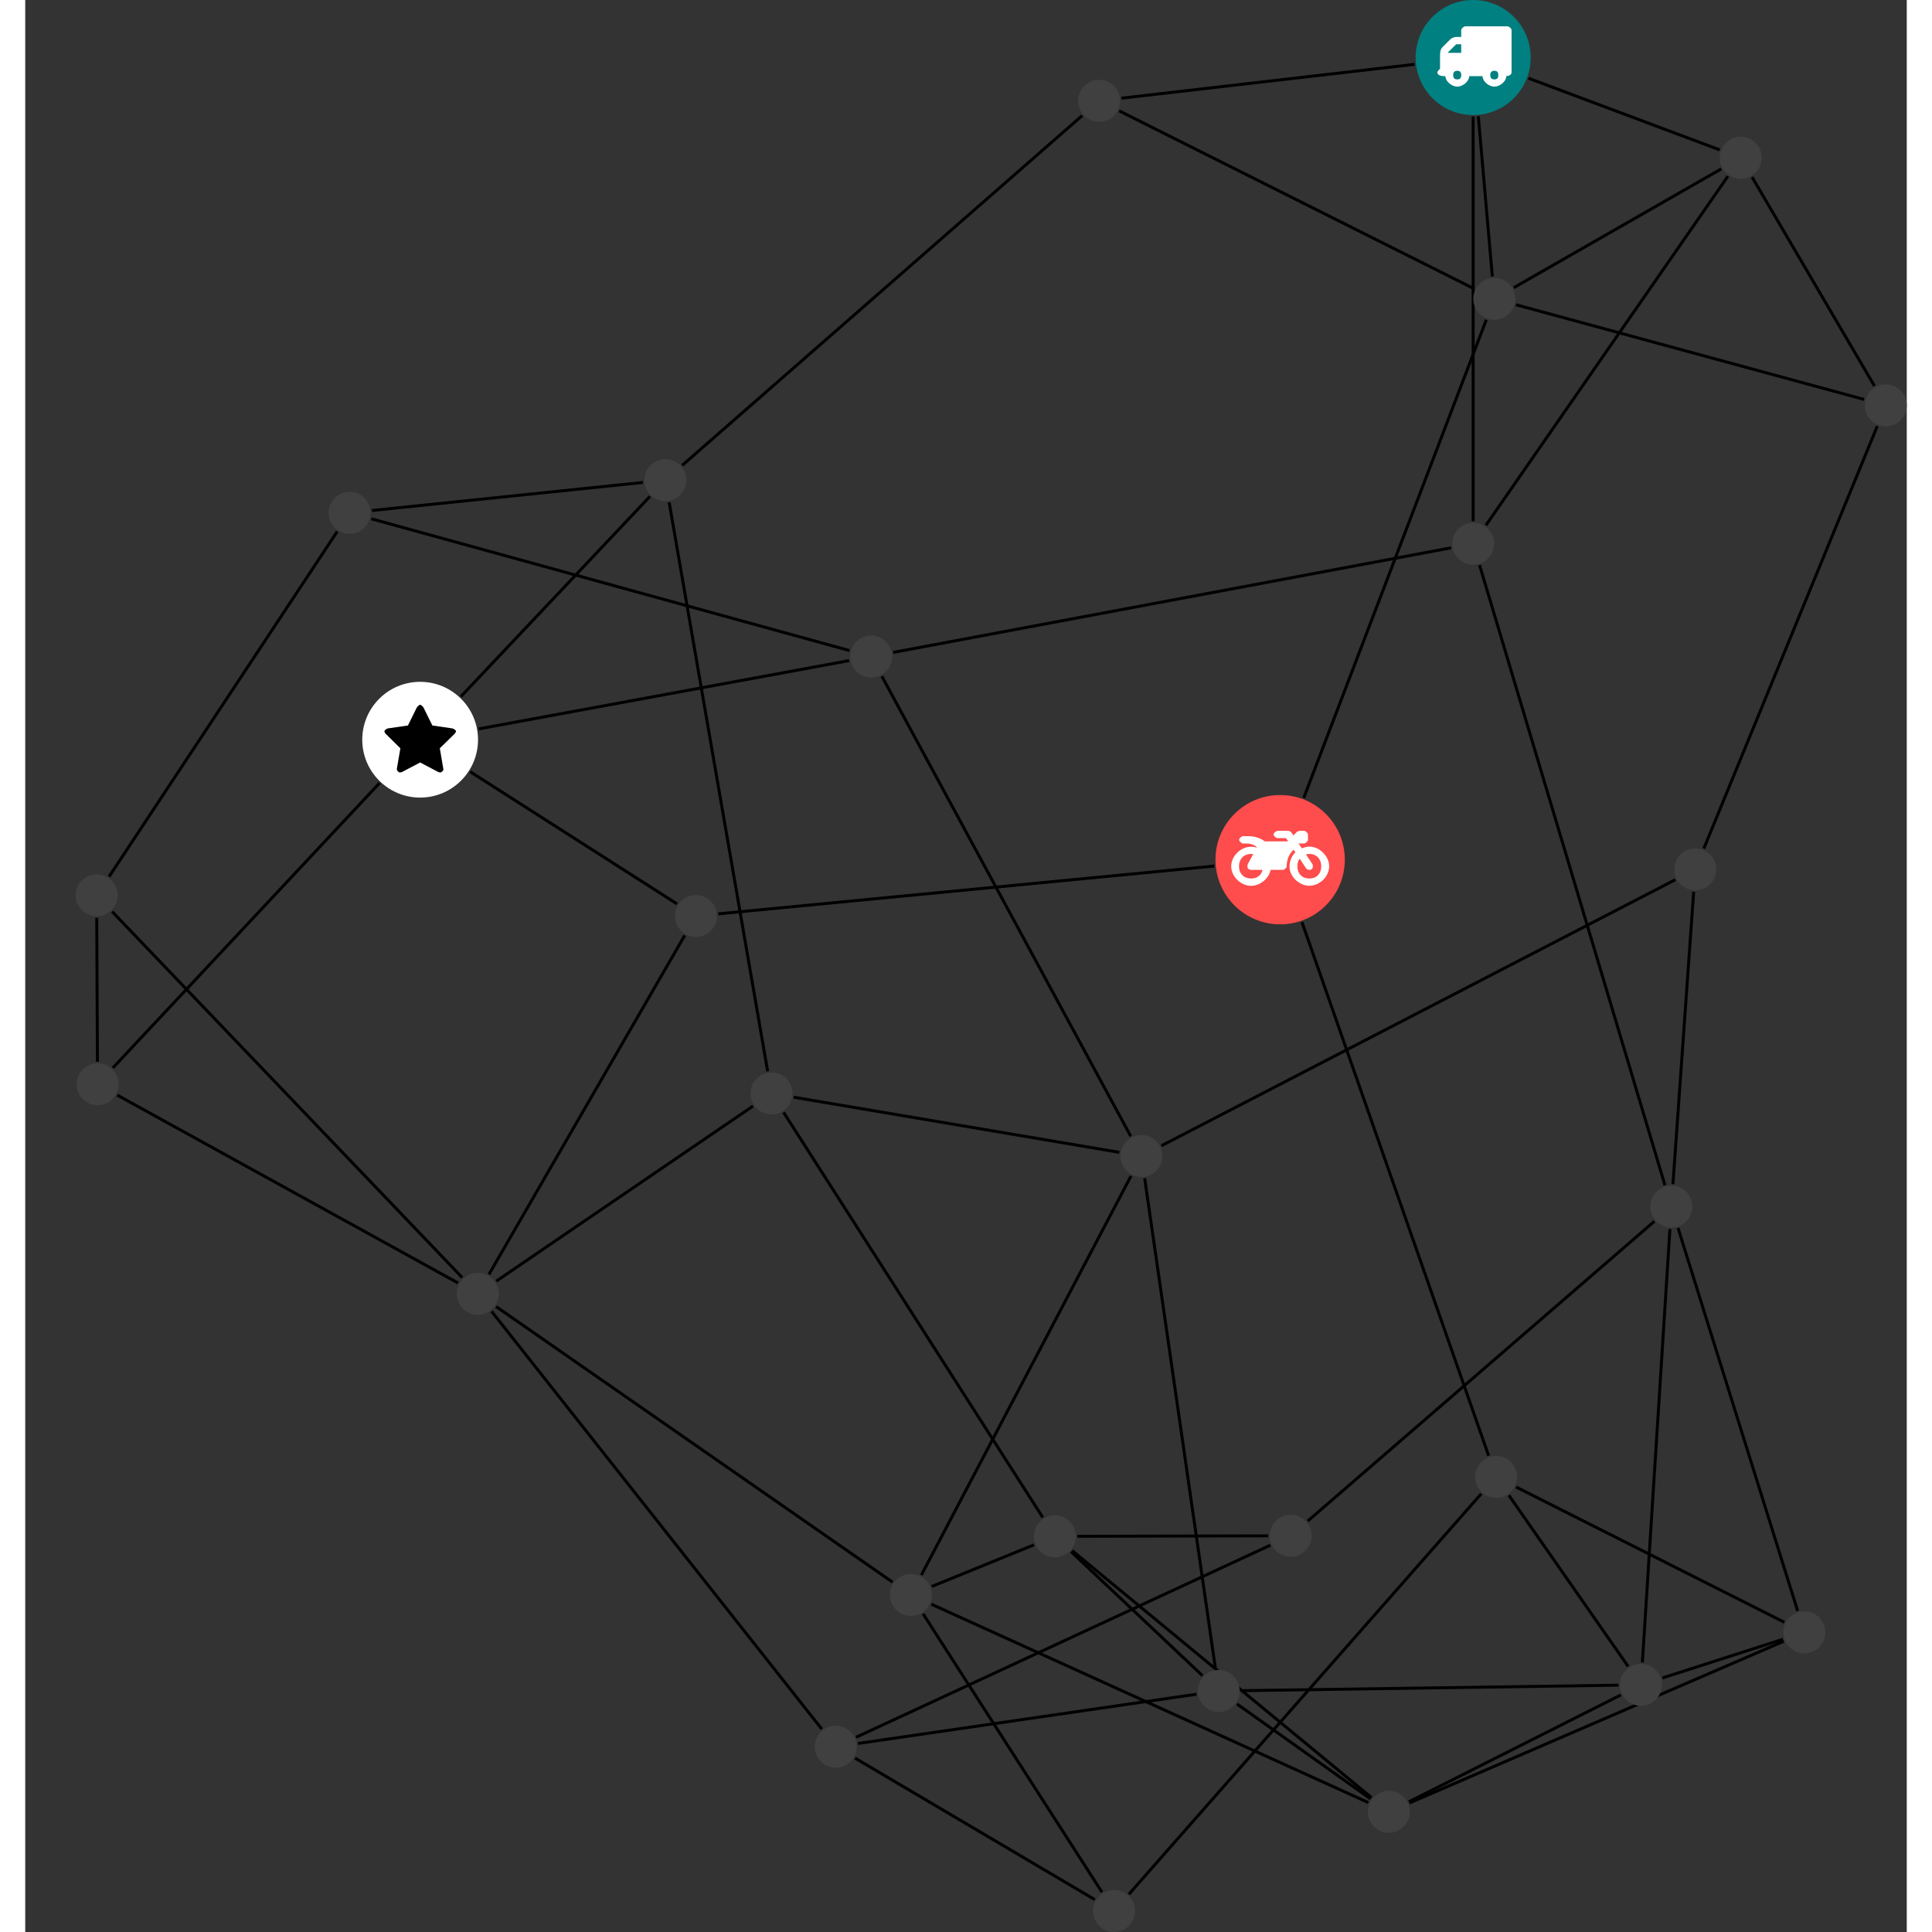 <?xml version="1.0" encoding="UTF-8"?>
<svg xmlns="http://www.w3.org/2000/svg" xmlns:xlink="http://www.w3.org/1999/xlink" width="259.537pt" height="259.537pt" viewBox="-6.779 0.000 252.758 259.537" version="1.1">
<rect x="-6.779" y="0.000" width="252.758" height="259.537" fill="#333333" stroke="none"/>
<defs>
<g>
<symbol overflow="visible" id="glyph0-0">
<path style="stroke:none;" d="M 1.422 -0.75 L 1.422 -7.922 L 3.562 -7.922 L 3.562 -0.891 L 1.422 -0.891 Z M 0.625 0 L 4.531 0 L 4.531 -8.812 L 0.438 -8.812 L 0.438 0 Z M 0.625 0 "/>
</symbol>
<symbol overflow="visible" id="glyph0-1">
<path style="stroke:none;" d="M 3.375 -0.844 C 3.375 -0.453 3.234 -0.266 2.844 -0.266 C 2.469 -0.266 2.297 -0.453 2.297 -0.844 C 2.297 -1.219 2.469 -1.422 2.844 -1.422 C 3.234 -1.422 3.375 -1.219 3.375 -0.844 Z M 1.594 -3.688 L 1.594 -3.859 C 1.594 -3.875 1.578 -3.875 1.594 -3.891 L 2.688 -4.969 C 2.703 -5 2.656 -4.984 2.688 -4.984 L 3.375 -4.984 L 3.375 -3.828 L 1.594 -3.828 Z M 8.359 -0.844 C 8.359 -0.453 8.219 -0.266 7.828 -0.266 C 7.453 -0.266 7.281 -0.453 7.281 -0.844 C 7.281 -1.219 7.453 -1.422 7.828 -1.422 C 8.219 -1.422 8.359 -1.219 8.359 -0.844 Z M 10.141 -6.891 C 10.141 -7.094 9.812 -7.391 9.609 -7.391 L 3.922 -7.391 C 3.719 -7.391 3.375 -7.094 3.375 -6.891 L 3.375 -5.969 L 2.672 -5.969 C 2.469 -5.969 2.078 -5.812 1.938 -5.672 L 0.844 -4.578 C 0.531 -4.266 0.531 -3.734 0.531 -3.328 L 0.531 -1.688 C 0.516 -1.688 0.172 -1.391 0.172 -1.203 C 0.172 -0.781 0.781 -0.703 1.062 -0.703 L 1.25 -0.703 C 1.25 -0.047 2.062 0.703 2.844 0.703 C 3.641 0.703 4.453 -0.047 4.453 -0.703 L 6.234 -0.703 C 6.234 -0.047 7.047 0.703 7.828 0.703 C 8.625 0.703 9.438 -0.047 9.438 -0.703 C 9.547 -0.703 10.141 -0.781 10.141 -1.203 Z M 10.141 -6.891 "/>
</symbol>
<symbol overflow="visible" id="glyph0-2">
<path style="stroke:none;" d="M 12.969 -2.906 C 12.844 -3.984 11.859 -5.016 10.781 -5.219 C 10.234 -5.328 9.703 -5.219 9.328 -5.031 L 8.875 -5.688 L 9.609 -5.688 C 9.812 -5.688 10.141 -5.984 10.141 -6.188 L 10.141 -6.891 C 10.141 -7.094 9.812 -7.391 9.609 -7.391 L 9.047 -7.391 C 8.969 -7.391 8.734 -7.312 8.656 -7.25 L 8.188 -6.766 L 7.891 -7.203 C 7.828 -7.281 7.594 -7.391 7.484 -7.391 L 6.078 -7.391 C 5.906 -7.391 5.547 -7.125 5.516 -6.953 C 5.484 -6.734 5.828 -6.406 6.047 -6.406 L 7.188 -6.406 L 7.484 -5.969 L 4.344 -5.969 C 4.141 -6.125 3.375 -6.672 2.141 -6.672 L 1.422 -6.672 C 1.219 -6.672 0.891 -6.375 0.891 -6.188 C 0.891 -5.984 1.219 -5.688 1.422 -5.688 L 1.781 -5.688 C 2.484 -5.688 2.906 -5.516 3.281 -5.188 L 3.25 -5.141 C 3.078 -5.188 2.797 -5.25 2.5 -5.25 C 1.109 -5.25 -0.172 -4 -0.172 -2.625 C -0.172 -1.25 1.109 0 2.5 0 C 3.75 0 4.953 -1.062 5.109 -2.141 L 6.766 -2.141 C 6.969 -2.141 7.281 -2.438 7.281 -2.625 C 7.281 -3.609 7.688 -4.391 8.219 -4.844 L 8.453 -4.5 C 7.969 -4.062 7.578 -3.203 7.672 -2.359 C 7.781 -1.172 8.969 -0.094 10.141 -0.016 C 11.703 0.094 13.156 -1.344 12.969 -2.906 Z M 2.5 -0.984 C 1.516 -0.984 0.875 -1.641 0.875 -2.625 C 0.875 -3.594 1.516 -4.281 2.5 -4.281 C 2.672 -4.281 2.844 -4.234 2.781 -4.25 L 2.047 -2.891 C 2 -2.781 2 -2.469 2.047 -2.359 C 2.125 -2.25 2.375 -2.141 2.5 -2.141 L 4.031 -2.141 C 3.891 -1.453 3.344 -0.984 2.5 -0.984 Z M 10.328 -0.984 C 9.344 -0.984 8.719 -1.641 8.719 -2.625 C 8.719 -3.109 8.859 -3.469 9.031 -3.641 L 9.906 -2.328 C 9.969 -2.219 10.203 -2.141 10.328 -2.141 C 10.391 -2.141 10.594 -2.188 10.641 -2.234 C 10.812 -2.344 10.844 -2.75 10.734 -2.922 L 9.875 -4.219 C 9.859 -4.219 10.094 -4.281 10.328 -4.281 C 11.297 -4.281 11.922 -3.594 11.922 -2.625 C 11.922 -1.641 11.297 -0.984 10.328 -0.984 Z M 10.328 -0.984 "/>
</symbol>
<symbol overflow="visible" id="glyph0-3">
<path style="stroke:none;" d="M 9.438 -5.078 C 9.438 -5.25 9.078 -5.453 8.938 -5.469 L 6.266 -5.859 L 5.078 -8.266 C 5.031 -8.375 4.75 -8.641 4.625 -8.641 C 4.5 -8.641 4.234 -8.375 4.172 -8.266 L 2.984 -5.859 L 0.312 -5.469 C 0.172 -5.453 -0.172 -5.25 -0.172 -5.078 C -0.172 -4.969 -0.062 -4.781 0.016 -4.719 L 1.969 -2.797 L 1.5 -0.062 C 1.5 -0.016 1.5 0.016 1.5 0.047 C 1.5 0.203 1.75 0.453 1.906 0.453 C 1.984 0.453 2.188 0.406 2.25 0.359 L 4.625 -0.891 L 7 0.359 C 7.062 0.406 7.266 0.453 7.344 0.453 C 7.5 0.453 7.75 0.203 7.75 0.047 C 7.75 0.016 7.75 -0.016 7.734 -0.062 L 7.266 -2.797 L 9.234 -4.719 C 9.297 -4.781 9.438 -4.969 9.438 -5.078 Z M 9.438 -5.078 "/>
</symbol>
</g>
<clipPath id="clip1">
  <path d="M 99 230 L 143 230 L 143 259.535 L 99 259.535 Z M 99 230 "/>
</clipPath>
<clipPath id="clip2">
  <path d="M 135 195 L 195 195 L 195 259.535 L 135 259.535 Z M 135 195 "/>
</clipPath>
<clipPath id="clip3">
  <path d="M 108 211 L 144 211 L 144 259.535 L 108 259.535 Z M 108 211 "/>
</clipPath>
<clipPath id="clip4">
  <path d="M 213 51 L 245.98 51 L 245.98 120 L 213 120 Z M 213 51 "/>
</clipPath>
<clipPath id="clip5">
  <path d="M 187 35 L 245.98 35 L 245.98 60 L 187 60 Z M 187 35 "/>
</clipPath>
<clipPath id="clip6">
  <path d="M 219 18 L 245.98 18 L 245.98 58 L 219 58 Z M 219 18 "/>
</clipPath>
<clipPath id="clip7">
  <path d="M 136 253 L 143 253 L 143 259.535 L 136 259.535 Z M 136 253 "/>
</clipPath>
<clipPath id="clip8">
  <path d="M 240 51 L 245.98 51 L 245.98 58 L 240 58 Z M 240 51 "/>
</clipPath>
</defs>
<g id="surface1">
<path style="fill:none;stroke-width:0.399;stroke-linecap:butt;stroke-linejoin:miter;stroke:rgb(0%,0%,0%);stroke-opacity:1;stroke-miterlimit:10;" d="M 0 -7.928 L 0 -62.288 " transform="matrix(1,0,0,-1,187.73,7.728)"/>
<path style="fill:none;stroke-width:0.399;stroke-linecap:butt;stroke-linejoin:miter;stroke:rgb(0%,0%,0%);stroke-opacity:1;stroke-miterlimit:10;" d="M -7.875 -0.913 L -47.253 -5.463 " transform="matrix(1,0,0,-1,187.73,7.728)"/>
<path style="fill:none;stroke-width:0.399;stroke-linecap:butt;stroke-linejoin:miter;stroke:rgb(0%,0%,0%);stroke-opacity:1;stroke-miterlimit:10;" d="M 0.692 -7.897 L 2.575 -29.413 " transform="matrix(1,0,0,-1,187.73,7.728)"/>
<path style="fill:none;stroke-width:0.399;stroke-linecap:butt;stroke-linejoin:miter;stroke:rgb(0%,0%,0%);stroke-opacity:1;stroke-miterlimit:10;" d="M 7.426 -2.78 L 33.118 -12.405 " transform="matrix(1,0,0,-1,187.73,7.728)"/>
<path style="fill:none;stroke-width:0.399;stroke-linecap:butt;stroke-linejoin:miter;stroke:rgb(0%,0%,0%);stroke-opacity:1;stroke-miterlimit:10;" d="M 0.864 -68.198 L 25.758 -151.475 " transform="matrix(1,0,0,-1,187.73,7.728)"/>
<path style="fill:none;stroke-width:0.399;stroke-linecap:butt;stroke-linejoin:miter;stroke:rgb(0%,0%,0%);stroke-opacity:1;stroke-miterlimit:10;" d="M -2.964 -65.862 L -77.902 -79.913 " transform="matrix(1,0,0,-1,187.73,7.728)"/>
<path style="fill:none;stroke-width:0.399;stroke-linecap:butt;stroke-linejoin:miter;stroke:rgb(0%,0%,0%);stroke-opacity:1;stroke-miterlimit:10;" d="M 1.719 -62.827 L 34.223 -15.94 " transform="matrix(1,0,0,-1,187.73,7.728)"/>
<path style="fill:none;stroke-width:0.399;stroke-linecap:butt;stroke-linejoin:miter;stroke:rgb(0%,0%,0%);stroke-opacity:1;stroke-miterlimit:10;" d="M -52.523 -7.799 L -106.25 -54.784 " transform="matrix(1,0,0,-1,187.73,7.728)"/>
<path style="fill:none;stroke-width:0.399;stroke-linecap:butt;stroke-linejoin:miter;stroke:rgb(0%,0%,0%);stroke-opacity:1;stroke-miterlimit:10;" d="M -47.554 -7.163 L 0.141 -31.065 " transform="matrix(1,0,0,-1,187.73,7.728)"/>
<path style="fill:none;stroke-width:0.399;stroke-linecap:butt;stroke-linejoin:miter;stroke:rgb(0%,0%,0%);stroke-opacity:1;stroke-miterlimit:10;" d="M -34.777 -108.612 L -101.406 -115.034 " transform="matrix(1,0,0,-1,187.73,7.728)"/>
<path style="fill:none;stroke-width:0.399;stroke-linecap:butt;stroke-linejoin:miter;stroke:rgb(0%,0%,0%);stroke-opacity:1;stroke-miterlimit:10;" d="M -22.996 -116.147 L 2.079 -187.827 " transform="matrix(1,0,0,-1,187.73,7.728)"/>
<path style="fill:none;stroke-width:0.399;stroke-linecap:butt;stroke-linejoin:miter;stroke:rgb(0%,0%,0%);stroke-opacity:1;stroke-miterlimit:10;" d="M -22.757 -99.456 L 1.762 -35.237 " transform="matrix(1,0,0,-1,187.73,7.728)"/>
<path style="fill:none;stroke-width:0.399;stroke-linecap:butt;stroke-linejoin:miter;stroke:rgb(0%,0%,0%);stroke-opacity:1;stroke-miterlimit:10;" d="M -111.523 -57.081 L -147.933 -60.85 " transform="matrix(1,0,0,-1,187.73,7.728)"/>
<path style="fill:none;stroke-width:0.399;stroke-linecap:butt;stroke-linejoin:miter;stroke:rgb(0%,0%,0%);stroke-opacity:1;stroke-miterlimit:10;" d="M -110.593 -58.963 L -135.984 -85.842 " transform="matrix(1,0,0,-1,187.73,7.728)"/>
<path style="fill:none;stroke-width:0.399;stroke-linecap:butt;stroke-linejoin:miter;stroke:rgb(0%,0%,0%);stroke-opacity:1;stroke-miterlimit:10;" d="M -108.007 -59.745 L -94.773 -136.19 " transform="matrix(1,0,0,-1,187.73,7.728)"/>
<path style="fill:none;stroke-width:0.399;stroke-linecap:butt;stroke-linejoin:miter;stroke:rgb(0%,0%,0%);stroke-opacity:1;stroke-miterlimit:10;" d="M -182.734 -135.725 L -146.914 -97.463 " transform="matrix(1,0,0,-1,187.73,7.728)"/>
<path style="fill:none;stroke-width:0.399;stroke-linecap:butt;stroke-linejoin:miter;stroke:rgb(0%,0%,0%);stroke-opacity:1;stroke-miterlimit:10;" d="M -184.812 -134.909 L -184.902 -115.573 " transform="matrix(1,0,0,-1,187.73,7.728)"/>
<path style="fill:none;stroke-width:0.399;stroke-linecap:butt;stroke-linejoin:miter;stroke:rgb(0%,0%,0%);stroke-opacity:1;stroke-miterlimit:10;" d="M -182.156 -139.381 L -136.367 -164.624 " transform="matrix(1,0,0,-1,187.73,7.728)"/>
<path style="fill:none;stroke-width:0.399;stroke-linecap:butt;stroke-linejoin:miter;stroke:rgb(0%,0%,0%);stroke-opacity:1;stroke-miterlimit:10;" d="M -152.601 -63.678 L -183.25 -110.038 " transform="matrix(1,0,0,-1,187.73,7.728)"/>
<path style="fill:none;stroke-width:0.399;stroke-linecap:butt;stroke-linejoin:miter;stroke:rgb(0%,0%,0%);stroke-opacity:1;stroke-miterlimit:10;" d="M -148.027 -61.963 L -83.777 -79.667 " transform="matrix(1,0,0,-1,187.73,7.728)"/>
<path style="fill:none;stroke-width:0.399;stroke-linecap:butt;stroke-linejoin:miter;stroke:rgb(0%,0%,0%);stroke-opacity:1;stroke-miterlimit:10;" d="M -134.742 -95.936 L -106.953 -113.698 " transform="matrix(1,0,0,-1,187.73,7.728)"/>
<path style="fill:none;stroke-width:0.399;stroke-linecap:butt;stroke-linejoin:miter;stroke:rgb(0%,0%,0%);stroke-opacity:1;stroke-miterlimit:10;" d="M -133.617 -90.194 L -83.835 -81.014 " transform="matrix(1,0,0,-1,187.73,7.728)"/>
<path style="fill:none;stroke-width:0.399;stroke-linecap:butt;stroke-linejoin:miter;stroke:rgb(0%,0%,0%);stroke-opacity:1;stroke-miterlimit:10;" d="M -182.828 -114.737 L -135.808 -163.897 " transform="matrix(1,0,0,-1,187.73,7.728)"/>
<path style="fill:none;stroke-width:0.399;stroke-linecap:butt;stroke-linejoin:miter;stroke:rgb(0%,0%,0%);stroke-opacity:1;stroke-miterlimit:10;" d="M -105.918 -117.936 L -132.214 -163.467 " transform="matrix(1,0,0,-1,187.73,7.728)"/>
<path style="fill:none;stroke-width:0.399;stroke-linecap:butt;stroke-linejoin:miter;stroke:rgb(0%,0%,0%);stroke-opacity:1;stroke-miterlimit:10;" d="M -131.851 -168.448 L -87.503 -224.549 " transform="matrix(1,0,0,-1,187.73,7.728)"/>
<path style="fill:none;stroke-width:0.399;stroke-linecap:butt;stroke-linejoin:miter;stroke:rgb(0%,0%,0%);stroke-opacity:1;stroke-miterlimit:10;" d="M -131.23 -164.377 L -96.75 -140.862 " transform="matrix(1,0,0,-1,187.73,7.728)"/>
<path style="fill:none;stroke-width:0.399;stroke-linecap:butt;stroke-linejoin:miter;stroke:rgb(0%,0%,0%);stroke-opacity:1;stroke-miterlimit:10;" d="M -131.246 -167.799 L -78.003 -204.807 " transform="matrix(1,0,0,-1,187.73,7.728)"/>
<path style="fill:none;stroke-width:0.399;stroke-linecap:butt;stroke-linejoin:miter;stroke:rgb(0%,0%,0%);stroke-opacity:1;stroke-miterlimit:10;" d="M -27.253 -199.85 L -82.894 -225.647 " transform="matrix(1,0,0,-1,187.73,7.728)"/>
<path style="fill:none;stroke-width:0.399;stroke-linecap:butt;stroke-linejoin:miter;stroke:rgb(0%,0%,0%);stroke-opacity:1;stroke-miterlimit:10;" d="M -22.23 -196.608 L 24.34 -156.338 " transform="matrix(1,0,0,-1,187.73,7.728)"/>
<path style="fill:none;stroke-width:0.399;stroke-linecap:butt;stroke-linejoin:miter;stroke:rgb(0%,0%,0%);stroke-opacity:1;stroke-miterlimit:10;" d="M -27.531 -198.588 L -53.175 -198.651 " transform="matrix(1,0,0,-1,187.73,7.728)"/>
<g clip-path="url(#clip1)" clip-rule="nonzero">
<path style="fill:none;stroke-width:0.399;stroke-linecap:butt;stroke-linejoin:miter;stroke:rgb(0%,0%,0%);stroke-opacity:1;stroke-miterlimit:10;" d="M -83.031 -228.452 L -50.832 -247.459 " transform="matrix(1,0,0,-1,187.73,7.728)"/>
</g>
<path style="fill:none;stroke-width:0.399;stroke-linecap:butt;stroke-linejoin:miter;stroke:rgb(0%,0%,0%);stroke-opacity:1;stroke-miterlimit:10;" d="M -82.644 -226.483 L -37.171 -219.866 " transform="matrix(1,0,0,-1,187.73,7.728)"/>
<path style="fill:none;stroke-width:0.399;stroke-linecap:butt;stroke-linejoin:miter;stroke:rgb(0%,0%,0%);stroke-opacity:1;stroke-miterlimit:10;" d="M 27.524 -157.245 L 43.59 -208.674 " transform="matrix(1,0,0,-1,187.73,7.728)"/>
<path style="fill:none;stroke-width:0.399;stroke-linecap:butt;stroke-linejoin:miter;stroke:rgb(0%,0%,0%);stroke-opacity:1;stroke-miterlimit:10;" d="M 26.434 -157.377 L 22.731 -215.596 " transform="matrix(1,0,0,-1,187.73,7.728)"/>
<path style="fill:none;stroke-width:0.399;stroke-linecap:butt;stroke-linejoin:miter;stroke:rgb(0%,0%,0%);stroke-opacity:1;stroke-miterlimit:10;" d="M 26.836 -151.354 L 29.622 -112.073 " transform="matrix(1,0,0,-1,187.73,7.728)"/>
<g clip-path="url(#clip2)" clip-rule="nonzero">
<path style="fill:none;stroke-width:0.399;stroke-linecap:butt;stroke-linejoin:miter;stroke:rgb(0%,0%,0%);stroke-opacity:1;stroke-miterlimit:10;" d="M -46.242 -246.729 L 1.083 -192.94 " transform="matrix(1,0,0,-1,187.73,7.728)"/>
</g>
<g clip-path="url(#clip3)" clip-rule="nonzero">
<path style="fill:none;stroke-width:0.399;stroke-linecap:butt;stroke-linejoin:miter;stroke:rgb(0%,0%,0%);stroke-opacity:1;stroke-miterlimit:10;" d="M -49.867 -246.456 L -73.894 -209.069 " transform="matrix(1,0,0,-1,187.73,7.728)"/>
</g>
<path style="fill:none;stroke-width:0.399;stroke-linecap:butt;stroke-linejoin:miter;stroke:rgb(0%,0%,0%);stroke-opacity:1;stroke-miterlimit:10;" d="M 5.77 -192.034 L 41.797 -210.198 " transform="matrix(1,0,0,-1,187.73,7.728)"/>
<path style="fill:none;stroke-width:0.399;stroke-linecap:butt;stroke-linejoin:miter;stroke:rgb(0%,0%,0%);stroke-opacity:1;stroke-miterlimit:10;" d="M 4.801 -193.151 L 20.817 -216.131 " transform="matrix(1,0,0,-1,187.73,7.728)"/>
<path style="fill:none;stroke-width:0.399;stroke-linecap:butt;stroke-linejoin:miter;stroke:rgb(0%,0%,0%);stroke-opacity:1;stroke-miterlimit:10;" d="M 41.618 -212.479 L 25.415 -217.686 " transform="matrix(1,0,0,-1,187.73,7.728)"/>
<path style="fill:none;stroke-width:0.399;stroke-linecap:butt;stroke-linejoin:miter;stroke:rgb(0%,0%,0%);stroke-opacity:1;stroke-miterlimit:10;" d="M 41.723 -212.752 L -8.558 -234.475 " transform="matrix(1,0,0,-1,187.73,7.728)"/>
<path style="fill:none;stroke-width:0.399;stroke-linecap:butt;stroke-linejoin:miter;stroke:rgb(0%,0%,0%);stroke-opacity:1;stroke-miterlimit:10;" d="M 19.844 -219.963 L -8.632 -234.315 " transform="matrix(1,0,0,-1,187.73,7.728)"/>
<path style="fill:none;stroke-width:0.399;stroke-linecap:butt;stroke-linejoin:miter;stroke:rgb(0%,0%,0%);stroke-opacity:1;stroke-miterlimit:10;" d="M 19.524 -218.651 L -31.168 -219.389 " transform="matrix(1,0,0,-1,187.73,7.728)"/>
<path style="fill:none;stroke-width:0.399;stroke-linecap:butt;stroke-linejoin:miter;stroke:rgb(0%,0%,0%);stroke-opacity:1;stroke-miterlimit:10;" d="M -13.789 -233.924 L -31.726 -221.182 " transform="matrix(1,0,0,-1,187.73,7.728)"/>
<path style="fill:none;stroke-width:0.399;stroke-linecap:butt;stroke-linejoin:miter;stroke:rgb(0%,0%,0%);stroke-opacity:1;stroke-miterlimit:10;" d="M -13.656 -233.752 L -53.863 -200.581 " transform="matrix(1,0,0,-1,187.73,7.728)"/>
<path style="fill:none;stroke-width:0.399;stroke-linecap:butt;stroke-linejoin:miter;stroke:rgb(0%,0%,0%);stroke-opacity:1;stroke-miterlimit:10;" d="M -14.078 -234.424 L -72.781 -207.776 " transform="matrix(1,0,0,-1,187.73,7.728)"/>
<path style="fill:none;stroke-width:0.399;stroke-linecap:butt;stroke-linejoin:miter;stroke:rgb(0%,0%,0%);stroke-opacity:1;stroke-miterlimit:10;" d="M -36.378 -217.362 L -54 -200.729 " transform="matrix(1,0,0,-1,187.73,7.728)"/>
<path style="fill:none;stroke-width:0.399;stroke-linecap:butt;stroke-linejoin:miter;stroke:rgb(0%,0%,0%);stroke-opacity:1;stroke-miterlimit:10;" d="M -34.617 -216.448 L -44.128 -150.561 " transform="matrix(1,0,0,-1,187.73,7.728)"/>
<path style="fill:none;stroke-width:0.399;stroke-linecap:butt;stroke-linejoin:miter;stroke:rgb(0%,0%,0%);stroke-opacity:1;stroke-miterlimit:10;" d="M -57.82 -196.116 L -92.632 -141.706 " transform="matrix(1,0,0,-1,187.73,7.728)"/>
<path style="fill:none;stroke-width:0.399;stroke-linecap:butt;stroke-linejoin:miter;stroke:rgb(0%,0%,0%);stroke-opacity:1;stroke-miterlimit:10;" d="M -58.988 -199.795 L -72.734 -205.393 " transform="matrix(1,0,0,-1,187.73,7.728)"/>
<path style="fill:none;stroke-width:0.399;stroke-linecap:butt;stroke-linejoin:miter;stroke:rgb(0%,0%,0%);stroke-opacity:1;stroke-miterlimit:10;" d="M -91.281 -139.667 L -47.535 -147.073 " transform="matrix(1,0,0,-1,187.73,7.728)"/>
<path style="fill:none;stroke-width:0.399;stroke-linecap:butt;stroke-linejoin:miter;stroke:rgb(0%,0%,0%);stroke-opacity:1;stroke-miterlimit:10;" d="M -79.433 -83.12 L -45.996 -144.92 " transform="matrix(1,0,0,-1,187.73,7.728)"/>
<path style="fill:none;stroke-width:0.399;stroke-linecap:butt;stroke-linejoin:miter;stroke:rgb(0%,0%,0%);stroke-opacity:1;stroke-miterlimit:10;" d="M -41.878 -146.186 L 27.153 -110.448 " transform="matrix(1,0,0,-1,187.73,7.728)"/>
<path style="fill:none;stroke-width:0.399;stroke-linecap:butt;stroke-linejoin:miter;stroke:rgb(0%,0%,0%);stroke-opacity:1;stroke-miterlimit:10;" d="M -45.964 -150.249 L -74.125 -203.858 " transform="matrix(1,0,0,-1,187.73,7.728)"/>
<g clip-path="url(#clip4)" clip-rule="nonzero">
<path style="fill:none;stroke-width:0.399;stroke-linecap:butt;stroke-linejoin:miter;stroke:rgb(0%,0%,0%);stroke-opacity:1;stroke-miterlimit:10;" d="M 30.981 -106.268 L 54.286 -49.518 " transform="matrix(1,0,0,-1,187.73,7.728)"/>
</g>
<g clip-path="url(#clip5)" clip-rule="nonzero">
<path style="fill:none;stroke-width:0.399;stroke-linecap:butt;stroke-linejoin:miter;stroke:rgb(0%,0%,0%);stroke-opacity:1;stroke-miterlimit:10;" d="M 52.52 -45.932 L 5.75 -33.209 " transform="matrix(1,0,0,-1,187.73,7.728)"/>
</g>
<g clip-path="url(#clip6)" clip-rule="nonzero">
<path style="fill:none;stroke-width:0.399;stroke-linecap:butt;stroke-linejoin:miter;stroke:rgb(0%,0%,0%);stroke-opacity:1;stroke-miterlimit:10;" d="M 53.907 -44.12 L 37.469 -16.065 " transform="matrix(1,0,0,-1,187.73,7.728)"/>
</g>
<path style="fill:none;stroke-width:0.399;stroke-linecap:butt;stroke-linejoin:miter;stroke:rgb(0%,0%,0%);stroke-opacity:1;stroke-miterlimit:10;" d="M 5.457 -30.917 L 33.325 -14.963 " transform="matrix(1,0,0,-1,187.73,7.728)"/>
<path style=" stroke:none;fill-rule:nonzero;fill:rgb(0%,50%,50%);fill-opacity:1;" d="M 195.457 7.727 C 195.457 3.461 192 0 187.73 0 C 183.461 0 180 3.461 180 7.727 C 180 11.996 183.461 15.457 187.73 15.457 C 192 15.457 195.457 11.996 195.457 7.727 Z M 195.457 7.727 "/>
<g style="fill:rgb(100%,100%,100%);fill-opacity:1;">
  <use xlink:href="#glyph0-1" x="182.748" y="10.931"/>
</g>
<path style=" stroke:none;fill-rule:nonzero;fill:rgb(25%,25%,25%);fill-opacity:1;" d="M 190.547 73.035 C 190.547 71.477 189.285 70.215 187.73 70.215 C 186.172 70.215 184.91 71.477 184.91 73.035 C 184.91 74.59 186.172 75.852 187.73 75.852 C 189.285 75.852 190.547 74.59 190.547 73.035 Z M 190.547 73.035 "/>
<path style=" stroke:none;fill-rule:nonzero;fill:rgb(25%,25%,25%);fill-opacity:1;" d="M 140.297 13.539 C 140.297 11.984 139.035 10.723 137.48 10.723 C 135.922 10.723 134.66 11.984 134.66 13.539 C 134.66 15.098 135.922 16.359 137.48 16.359 C 139.035 16.359 140.297 15.098 140.297 13.539 Z M 140.297 13.539 "/>
<path style=" stroke:none;fill-rule:nonzero;fill:rgb(100%,29.999%,29.999%);fill-opacity:1;" d="M 170.488 115.484 C 170.488 110.688 166.598 106.801 161.801 106.801 C 157.004 106.801 153.113 110.688 153.113 115.484 C 153.113 120.285 157.004 124.172 161.801 124.172 C 166.598 124.172 170.488 120.285 170.488 115.484 Z M 170.488 115.484 "/>
<g style="fill:rgb(100%,100%,100%);fill-opacity:1;">
  <use xlink:href="#glyph0-2" x="155.399" y="118.998"/>
</g>
<path style=" stroke:none;fill-rule:nonzero;fill:rgb(25%,25%,25%);fill-opacity:1;" d="M 82.027 64.5 C 82.027 62.941 80.766 61.68 79.211 61.68 C 77.652 61.68 76.391 62.941 76.391 64.5 C 76.391 66.055 77.652 67.316 79.211 67.316 C 80.766 67.316 82.027 66.055 82.027 64.5 Z M 82.027 64.5 "/>
<path style=" stroke:none;fill-rule:nonzero;fill:rgb(25%,25%,25%);fill-opacity:1;" d="M 5.754 145.652 C 5.754 144.098 4.492 142.836 2.934 142.836 C 1.379 142.836 0.117 144.098 0.117 145.652 C 0.117 147.211 1.379 148.473 2.934 148.473 C 4.492 148.473 5.754 147.211 5.754 145.652 Z M 5.754 145.652 "/>
<path style=" stroke:none;fill-rule:nonzero;fill:rgb(25%,25%,25%);fill-opacity:1;" d="M 39.613 68.891 C 39.613 67.332 38.352 66.07 36.797 66.07 C 35.238 66.07 33.977 67.332 33.977 68.891 C 33.977 70.445 35.238 71.707 36.797 71.707 C 38.352 71.707 39.613 70.445 39.613 68.891 Z M 39.613 68.891 "/>
<path style=" stroke:none;fill-rule:nonzero;fill:rgb(100%,100%,100%);fill-opacity:1;" d="M 54.047 99.367 C 54.047 95.074 50.562 91.594 46.27 91.594 C 41.977 91.594 38.496 95.074 38.496 99.367 C 38.496 103.664 41.977 107.145 46.27 107.145 C 50.562 107.145 54.047 103.664 54.047 99.367 Z M 54.047 99.367 "/>
<g style="fill:rgb(0%,0%,0%);fill-opacity:1;">
  <use xlink:href="#glyph0-3" x="41.647" y="103.318"/>
</g>
<path style=" stroke:none;fill-rule:nonzero;fill:rgb(25%,25%,25%);fill-opacity:1;" d="M 5.637 120.281 C 5.637 118.727 4.375 117.465 2.816 117.465 C 1.262 117.465 0 118.727 0 120.281 C 0 121.836 1.262 123.098 2.816 123.098 C 4.375 123.098 5.637 121.836 5.637 120.281 Z M 5.637 120.281 "/>
<path style=" stroke:none;fill-rule:nonzero;fill:rgb(25%,25%,25%);fill-opacity:1;" d="M 86.141 123.051 C 86.141 121.496 84.879 120.234 83.32 120.234 C 81.766 120.234 80.504 121.496 80.504 123.051 C 80.504 124.605 81.766 125.867 83.32 125.867 C 84.879 125.867 86.141 124.605 86.141 123.051 Z M 86.141 123.051 "/>
<path style=" stroke:none;fill-rule:nonzero;fill:rgb(25%,25%,25%);fill-opacity:1;" d="M 56.828 173.805 C 56.828 172.25 55.566 170.988 54.008 170.988 C 52.453 170.988 51.191 172.25 51.191 173.805 C 51.191 175.363 52.453 176.625 54.008 176.625 C 55.566 176.625 56.828 175.363 56.828 173.805 Z M 56.828 173.805 "/>
<path style=" stroke:none;fill-rule:nonzero;fill:rgb(25%,25%,25%);fill-opacity:1;" d="M 166.035 206.309 C 166.035 204.75 164.773 203.488 163.215 203.488 C 161.66 203.488 160.398 204.75 160.398 206.309 C 160.398 207.863 161.66 209.125 163.215 209.125 C 164.773 209.125 166.035 207.863 166.035 206.309 Z M 166.035 206.309 "/>
<path style=" stroke:none;fill-rule:nonzero;fill:rgb(25%,25%,25%);fill-opacity:1;" d="M 104.918 234.641 C 104.918 233.086 103.656 231.824 102.102 231.824 C 100.543 231.824 99.281 233.086 99.281 234.641 C 99.281 236.199 100.543 237.461 102.102 237.461 C 103.656 237.461 104.918 236.199 104.918 234.641 Z M 104.918 234.641 "/>
<path style=" stroke:none;fill-rule:nonzero;fill:rgb(25%,25%,25%);fill-opacity:1;" d="M 217.172 162.09 C 217.172 160.535 215.91 159.273 214.355 159.273 C 212.797 159.273 211.535 160.535 211.535 162.09 C 211.535 163.648 212.797 164.91 214.355 164.91 C 215.91 164.91 217.172 163.648 217.172 162.09 Z M 217.172 162.09 "/>
<g clip-path="url(#clip7)" clip-rule="nonzero">
<path style=" stroke:none;fill-rule:nonzero;fill:rgb(25%,25%,25%);fill-opacity:1;" d="M 142.312 256.719 C 142.312 255.164 141.051 253.902 139.496 253.902 C 137.941 253.902 136.68 255.164 136.68 256.719 C 136.68 258.273 137.941 259.535 139.496 259.535 C 141.051 259.535 142.312 258.273 142.312 256.719 Z M 142.312 256.719 "/>
</g>
<path style=" stroke:none;fill-rule:nonzero;fill:rgb(25%,25%,25%);fill-opacity:1;" d="M 193.625 198.398 C 193.625 196.844 192.363 195.582 190.805 195.582 C 189.25 195.582 187.988 196.844 187.988 198.398 C 187.988 199.957 189.25 201.219 190.805 201.219 C 192.363 201.219 193.625 199.957 193.625 198.398 Z M 193.625 198.398 "/>
<path style=" stroke:none;fill-rule:nonzero;fill:rgb(25%,25%,25%);fill-opacity:1;" d="M 235.039 219.281 C 235.039 217.727 233.777 216.465 232.223 216.465 C 230.664 216.465 229.402 217.727 229.402 219.281 C 229.402 220.84 230.664 222.102 232.223 222.102 C 233.777 222.102 235.039 220.84 235.039 219.281 Z M 235.039 219.281 "/>
<path style=" stroke:none;fill-rule:nonzero;fill:rgb(25%,25%,25%);fill-opacity:1;" d="M 213.09 226.332 C 213.09 224.777 211.828 223.516 210.27 223.516 C 208.715 223.516 207.453 224.777 207.453 226.332 C 207.453 227.891 208.715 229.152 210.27 229.152 C 211.828 229.152 213.09 227.891 213.09 226.332 Z M 213.09 226.332 "/>
<path style=" stroke:none;fill-rule:nonzero;fill:rgb(25%,25%,25%);fill-opacity:1;" d="M 179.219 243.398 C 179.219 241.84 177.957 240.578 176.402 240.578 C 174.844 240.578 173.582 241.84 173.582 243.398 C 173.582 244.953 174.844 246.215 176.402 246.215 C 177.957 246.215 179.219 244.953 179.219 243.398 Z M 179.219 243.398 "/>
<path style=" stroke:none;fill-rule:nonzero;fill:rgb(25%,25%,25%);fill-opacity:1;" d="M 156.363 227.156 C 156.363 225.602 155.102 224.34 153.547 224.34 C 151.988 224.34 150.727 225.602 150.727 227.156 C 150.727 228.715 151.988 229.977 153.547 229.977 C 155.102 229.977 156.363 228.715 156.363 227.156 Z M 156.363 227.156 "/>
<path style=" stroke:none;fill-rule:nonzero;fill:rgb(25%,25%,25%);fill-opacity:1;" d="M 134.355 206.387 C 134.355 204.828 133.094 203.566 131.539 203.566 C 129.98 203.566 128.719 204.828 128.719 206.387 C 128.719 207.941 129.98 209.203 131.539 209.203 C 133.094 209.203 134.355 207.941 134.355 206.387 Z M 134.355 206.387 "/>
<path style=" stroke:none;fill-rule:nonzero;fill:rgb(25%,25%,25%);fill-opacity:1;" d="M 96.293 146.887 C 96.293 145.332 95.031 144.07 93.473 144.07 C 91.918 144.07 90.656 145.332 90.656 146.887 C 90.656 148.445 91.918 149.707 93.473 149.707 C 95.031 149.707 96.293 148.445 96.293 146.887 Z M 96.293 146.887 "/>
<path style=" stroke:none;fill-rule:nonzero;fill:rgb(25%,25%,25%);fill-opacity:1;" d="M 109.68 88.195 C 109.68 86.637 108.418 85.375 106.863 85.375 C 105.305 85.375 104.047 86.637 104.047 88.195 C 104.047 89.75 105.305 91.012 106.863 91.012 C 108.418 91.012 109.68 89.75 109.68 88.195 Z M 109.68 88.195 "/>
<path style=" stroke:none;fill-rule:nonzero;fill:rgb(25%,25%,25%);fill-opacity:1;" d="M 145.988 155.301 C 145.988 153.746 144.727 152.484 143.172 152.484 C 141.613 152.484 140.352 153.746 140.352 155.301 C 140.352 156.855 141.613 158.117 143.172 158.117 C 144.727 158.117 145.988 156.855 145.988 155.301 Z M 145.988 155.301 "/>
<path style=" stroke:none;fill-rule:nonzero;fill:rgb(25%,25%,25%);fill-opacity:1;" d="M 220.383 116.789 C 220.383 115.23 219.121 113.969 217.562 113.969 C 216.008 113.969 214.746 115.23 214.746 116.789 C 214.746 118.344 216.008 119.605 217.562 119.605 C 219.121 119.605 220.383 118.344 220.383 116.789 Z M 220.383 116.789 "/>
<path style=" stroke:none;fill-rule:nonzero;fill:rgb(25%,25%,25%);fill-opacity:1;" d="M 115.02 214.254 C 115.02 212.699 113.758 211.438 112.203 211.438 C 110.648 211.438 109.387 212.699 109.387 214.254 C 109.387 215.812 110.648 217.074 112.203 217.074 C 113.758 217.074 115.02 215.812 115.02 214.254 Z M 115.02 214.254 "/>
<g clip-path="url(#clip8)" clip-rule="nonzero">
<path style=" stroke:none;fill-rule:nonzero;fill:rgb(25%,25%,25%);fill-opacity:1;" d="M 245.98 54.453 C 245.98 52.895 244.719 51.633 243.16 51.633 C 241.605 51.633 240.344 52.895 240.344 54.453 C 240.344 56.008 241.605 57.27 243.16 57.27 C 244.719 57.27 245.98 56.008 245.98 54.453 Z M 245.98 54.453 "/>
</g>
<path style=" stroke:none;fill-rule:nonzero;fill:rgb(25%,25%,25%);fill-opacity:1;" d="M 193.387 40.145 C 193.387 38.59 192.125 37.328 190.57 37.328 C 189.012 37.328 187.75 38.59 187.75 40.145 C 187.75 41.703 189.012 42.965 190.57 42.965 C 192.125 42.965 193.387 41.703 193.387 40.145 Z M 193.387 40.145 "/>
<path style=" stroke:none;fill-rule:nonzero;fill:rgb(25%,25%,25%);fill-opacity:1;" d="M 226.488 21.191 C 226.488 19.633 225.227 18.371 223.672 18.371 C 222.113 18.371 220.852 19.633 220.852 21.191 C 220.852 22.746 222.113 24.008 223.672 24.008 C 225.227 24.008 226.488 22.746 226.488 21.191 Z M 226.488 21.191 "/>
</g>
</svg>
